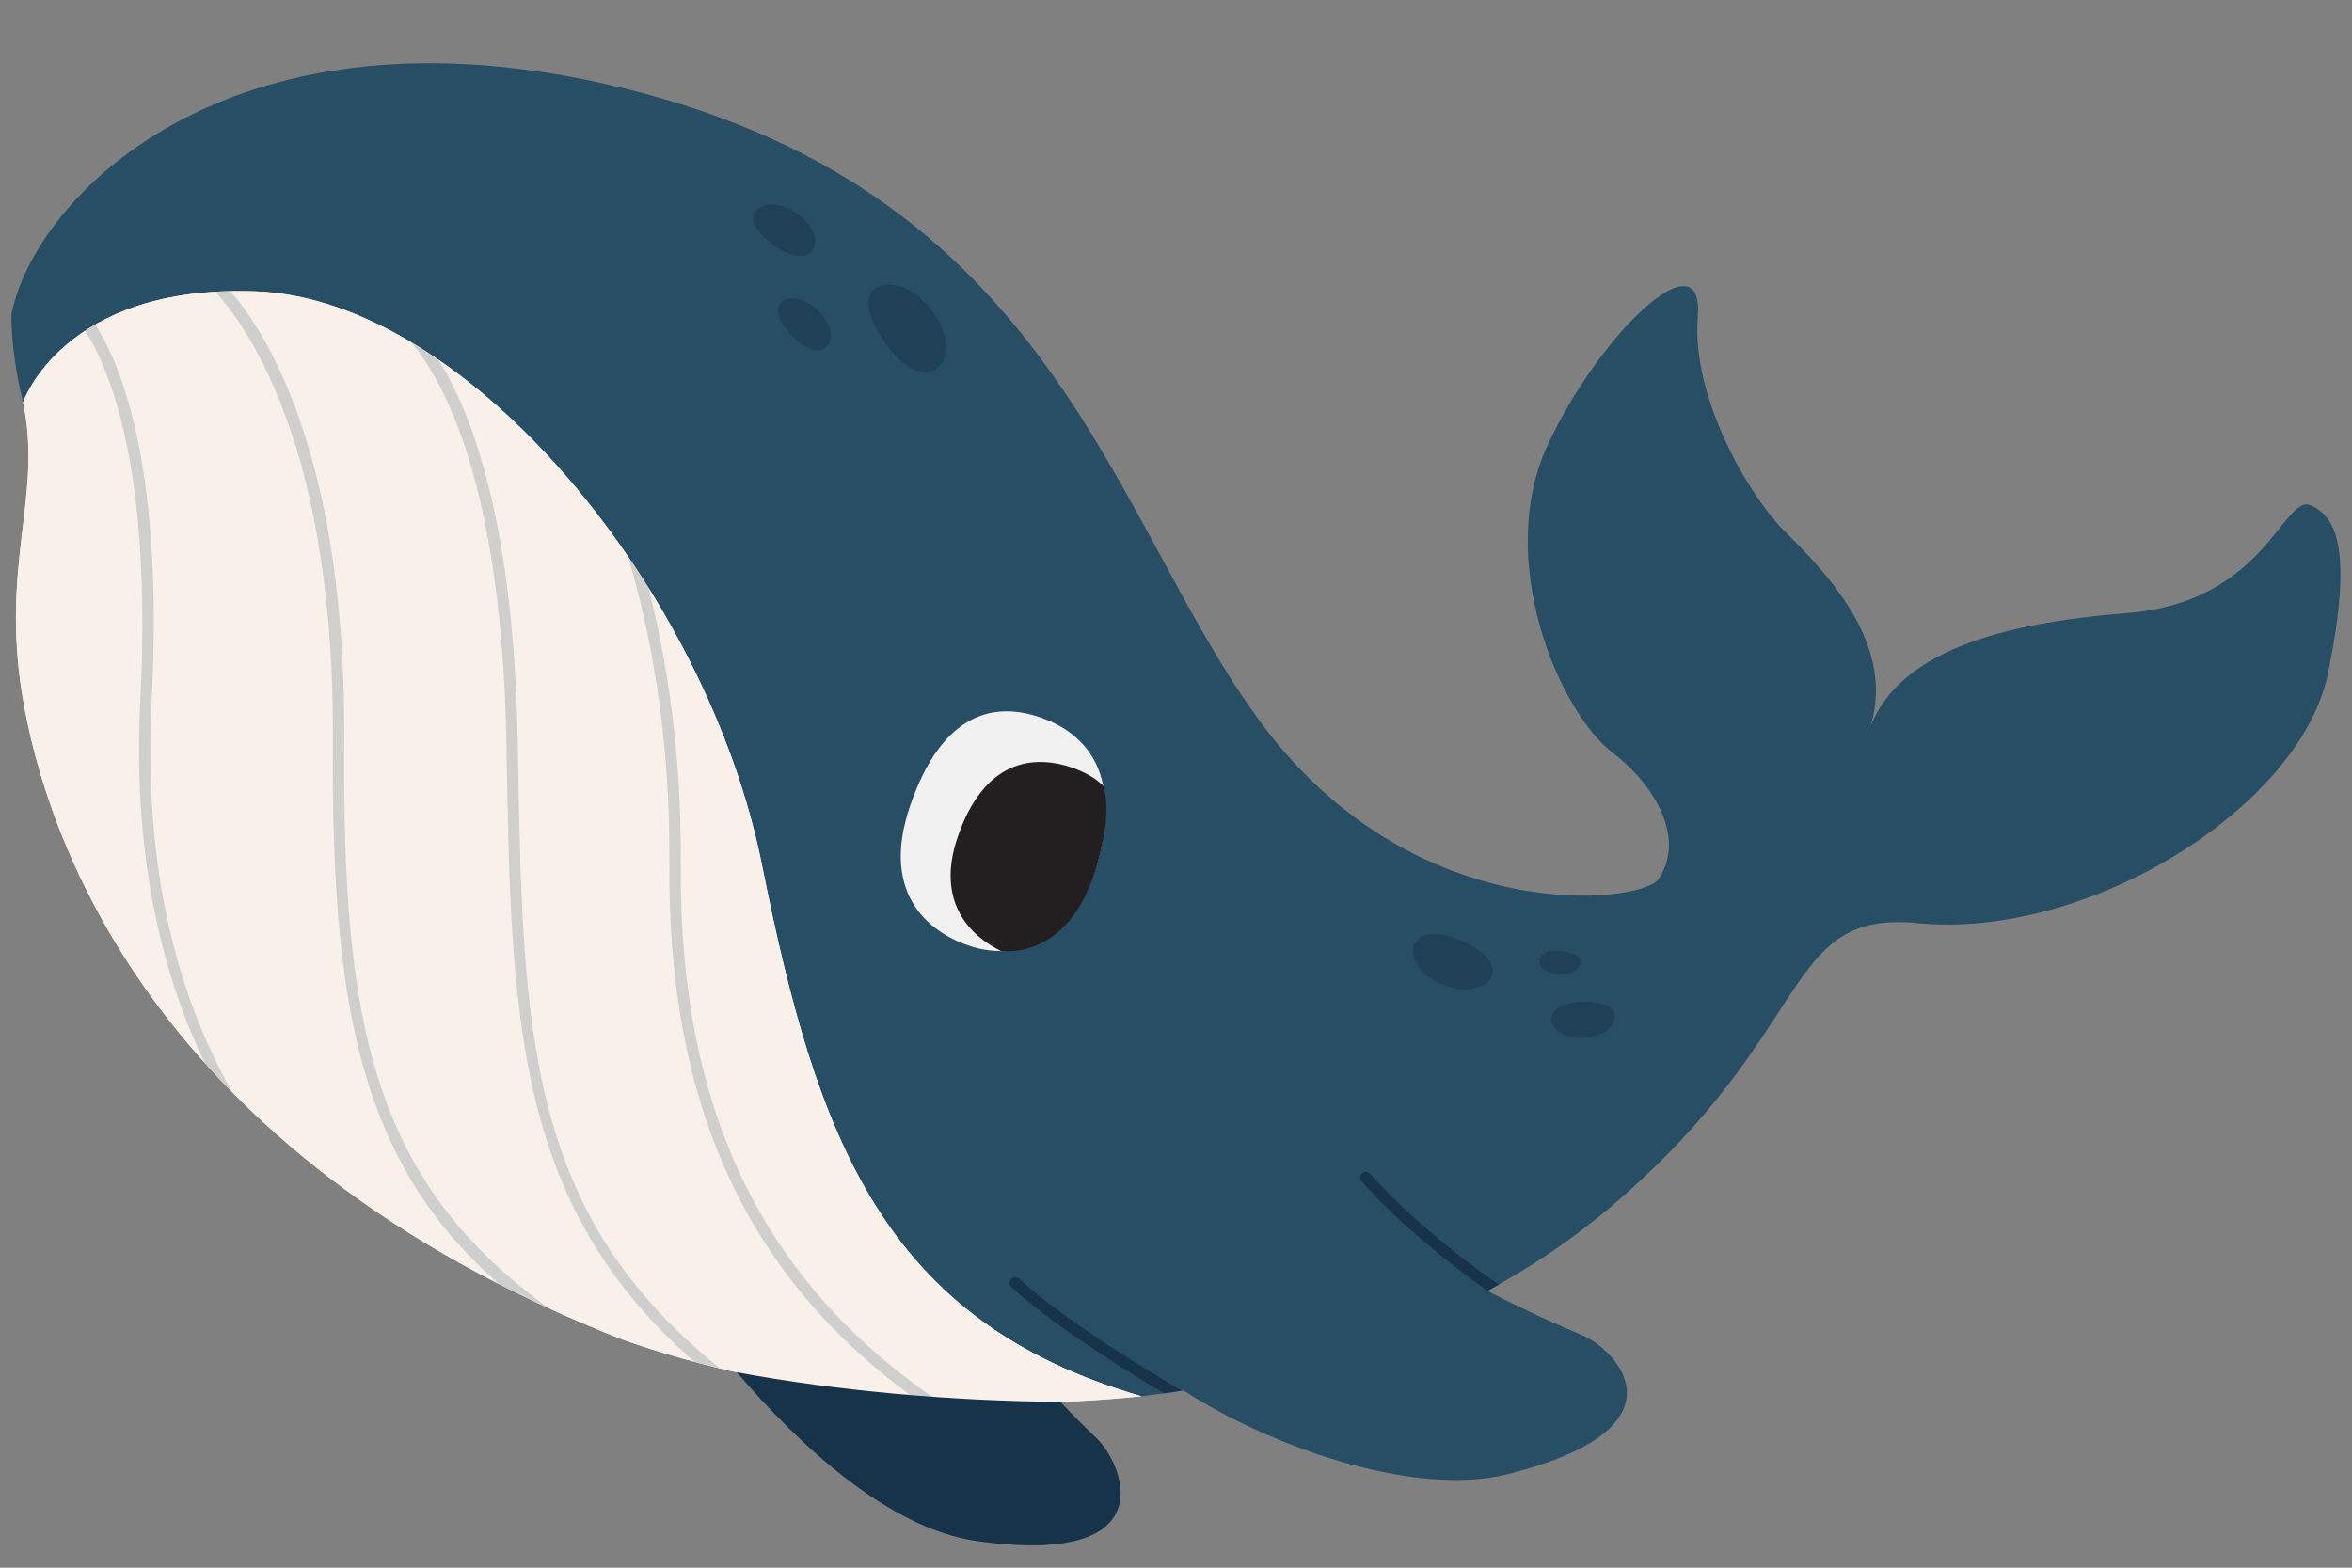 <svg width="195" height="130" xmlns="http://www.w3.org/2000/svg" xmlns:xlink="http://www.w3.org/1999/xlink" xml:space="preserve" overflow="hidden"><rect width="100%" height="100%" fill="#808080" stroke="none"/><defs><clipPath id="clip0"><rect x="658" y="821" width="195" height="130"/></clipPath></defs><g clip-path="url(#clip0)" transform="translate(-658 -821)"><path d="M158.039 71.025C146.736 69.92 149.715 79.879 132.804 94.28 129.617 96.995 126.125 99.361 122.383 101.393 125.316 102.946 128.562 104.374 130.137 105.013 133.126 106.224 139.287 112.724 124.072 116.533 116.048 118.542 103.887 113.992 97.172 109.619 96.023 109.798 94.868 109.964 93.7 110.103 78.743 111.877 69.405 103.465 55.876 98.725 16.505 83.313 11.855 63.969 9.985 52.954 8.054 41.576 2.889 36.096 0.965 27.994 0.93 27.848 0.89 27.688 0.847 27.521 0.586 26.419-0.023 23.54 0.001 20.719 1.921 11.135 17.695-5.224 48.886 1.633 86.762 9.959 91.056 37.855 103.775 54.707 116.493 71.559 135.138 69.419 136.537 67.4 138.883 64.016 136.164 59.537 132.813 56.997 128.184 53.489 122.991 40.881 127.363 31.534 131.736 22.188 140.354 14.169 139.81 20.905 139.266 27.641 144.065 35.65 146.846 38.48 149.54 41.222 156.438 47.572 154.11 54.802 156.545 48.728 164.48 46.276 175.456 45.411 186.849 44.512 188.381 35.528 190.629 36.515 192.878 37.503 194.07 40.44 192.087 50.3 189.852 61.418 172.185 72.409 158.039 71.025ZM158.039 71.025C146.736 69.92 149.715 79.879 132.804 94.28 129.617 96.995 126.125 99.361 122.383 101.393 125.316 102.946 128.562 104.374 130.137 105.013 133.126 106.224 139.287 112.724 124.072 116.533 116.048 118.542 103.887 113.992 97.172 109.619 96.023 109.798 94.868 109.964 93.7 110.103 78.743 111.877 69.405 103.465 55.876 98.725 16.505 83.313 11.855 63.969 9.985 52.954 8.054 41.576 2.889 36.096 0.965 27.994 0.93 27.848 0.89 27.688 0.847 27.521 0.586 26.419-0.023 23.54 0.001 20.719 1.921 11.135 17.695-5.224 48.886 1.633 86.762 9.959 91.056 37.855 103.775 54.707 116.493 71.559 135.138 69.419 136.537 67.4 138.883 64.016 136.164 59.537 132.813 56.997 128.184 53.489 122.991 40.881 127.363 31.534 131.736 22.188 140.354 14.169 139.81 20.905 139.266 27.641 144.065 35.65 146.846 38.48 149.54 41.222 156.438 47.572 154.11 54.802 156.545 48.728 164.48 46.276 175.456 45.411 186.849 44.512 188.381 35.528 190.629 36.515 192.878 37.503 194.07 40.44 192.087 50.3 189.852 61.418 172.185 72.409 158.039 71.025Z" fill="#284E65" transform="matrix(1 0 0 1.004 658.949 826.243)"/><path d="M93.7 110.103C79.208 111.578 63.689 109.985 50.656 105.419 11.285 90.007 2.812 63.486 0.943 52.471-0.945 41.349 2.601 35.805 0.965 27.994L0.968 27.993C0.968 27.993 4.267 18.253 20.271 18.843 37.91 19.493 57.689 43.59 62.228 66.239 66.768 88.888 72.303 103.925 93.7 110.103Z" fill="#F9F1E9" transform="matrix(1 0 0 1.004 658.949 826.243)"/><path d="M93.7 110.103C79.208 111.578 63.689 109.985 50.656 105.419 11.285 90.007 2.812 63.486 0.943 52.471-0.945 41.349 2.601 35.805 0.965 27.994L0.968 27.993C0.968 27.993 4.267 18.253 20.271 18.843 37.91 19.493 57.689 43.59 62.228 66.239 66.768 88.888 72.303 103.925 93.7 110.103Z" fill="#F9F1E9" transform="matrix(1 0 0 1.004 658.949 826.243)"/><path d="M85.405 54.067C81.49 52.681 77.183 53.599 74.521 61.287 71.859 68.974 76.521 72.021 79.673 72.977 82.824 73.932 88.067 73.378 90.092 65.839 92.117 58.3 88.766 55.257 85.405 54.067ZM85.405 54.067C81.49 52.681 77.183 53.599 74.521 61.287 71.859 68.974 76.521 72.021 79.673 72.977 82.824 73.932 88.067 73.378 90.092 65.839 92.117 58.3 88.766 55.257 85.405 54.067Z" fill="#F1F1F2" transform="matrix(1 0 0 1.004 658.949 826.243)"/><path d="M90.093 65.919C88.524 71.761 85.036 73.555 82.058 73.329 79.498 72.094 76.605 69.287 78.451 63.907 80.63 57.557 84.709 57.03 88.048 58.221 88.95 58.543 89.81 58.999 90.514 59.666 91.019 61.228 90.773 63.387 90.093 65.919Z" fill="#231F20" transform="matrix(1 0 0 1.004 658.949 826.243)"/><path d="M76.777 110.448C76.168 110.412 75.559 110.37 74.951 110.324 60.923 100.24 54.395 86.007 54.55 66.155 54.635 55.262 52.897 46.658 51.112 40.73 51.692 41.575 52.257 42.434 52.804 43.307 54.299 49.1 55.565 56.797 55.492 66.162 55.335 86.261 62.138 100.497 76.777 110.448ZM58.732 107.792C42.644 94.885 42.382 80.092 41.982 56.292 41.675 38.067 38.212 28.93 35.397 24.486 34.641 23.969 33.879 23.483 33.114 23.029 35.821 26.191 40.679 34.83 41.041 56.308 41.419 78.826 41.692 94.277 56.619 107.248 57.319 107.436 58.022 107.619 58.732 107.792ZM27.59 56.089C27.757 33.363 21.649 22.924 18.173 18.831 17.742 18.84 17.322 18.856 16.912 18.881 20.071 22.376 26.821 32.608 26.649 56.083 26.533 71.865 27.896 81.365 31.352 88.871 33.454 93.436 36.359 97.307 40.449 100.849 41.769 101.522 43.137 102.18 44.546 102.826 29.951 92.306 27.42 79.33 27.59 56.089ZM11.628 52.588C12.597 33.747 9.267 25.193 6.945 21.587 6.655 21.754 6.379 21.924 6.114 22.096 8.298 25.52 11.646 33.909 10.687 52.54 10.143 63.121 11.66 72.617 15.195 80.764 15.457 81.368 15.731 81.965 16.015 82.555 16.745 83.367 17.509 84.179 18.309 84.989 13.222 76.064 10.977 65.241 11.628 52.588Z" fill="#284E65" fill-opacity="0.2" transform="matrix(1 0 0 1.004 658.949 826.243)"/><path d="M122.383 101.393C121.278 100.635 115.891 96.785 111.941 92.36 111.767 92.166 111.784 91.868 111.978 91.695 112.172 91.522 112.468 91.539 112.643 91.733 116.958 96.567 122.977 100.635 123.038 100.676 123.101 100.718 123.265 100.818 123.3 100.88 123.012 101.043 122.674 101.234 122.383 101.393ZM97.044 109.638C95.8 108.919 87.666 104.159 83.541 100.394 83.349 100.219 83.052 100.232 82.876 100.425 82.701 100.617 82.715 100.914 82.907 101.09 86.515 104.383 92.912 108.295 95.557 109.859 96.054 109.789 96.55 109.715 97.044 109.638ZM89.936 113.54C89.245 112.888 88.157 111.815 86.953 110.557 78.102 110.513 68.444 109.659 60.137 108.12 65.309 114.128 72.726 121.051 80.1 122.071 95.637 124.22 92.28 115.755 89.936 113.54Z" fill="#163349" transform="matrix(1 0 0 1.004 658.949 826.243)"/><path d="M72.523 23.227C68.779 18.003 73.114 17.225 75.458 19.479 79.844 23.697 76.266 28.45 72.523 23.227ZM64.352 11.974C62.332 11.01 59.67 12.458 63.247 15.058 66.824 17.658 68.13 13.778 64.352 11.974ZM66.28 19.951C64.61 18.756 61.972 19.637 64.787 22.56 67.602 25.483 69.405 22.187 66.28 19.951ZM120.144 72.453C125.037 74.629 122.249 77.016 119.614 76.384 114.684 75.201 115.252 70.277 120.144 72.453ZM131.118 80.389C133.128 79.967 134.262 77.428 130.205 77.525 126.148 77.622 127.357 81.179 131.118 80.389ZM128.804 75.241C130.134 75.107 131.044 73.542 128.411 73.325 125.779 73.107 126.315 75.492 128.804 75.241Z" fill="#163349" fill-opacity="0.5" transform="matrix(1 0 0 1.004 658.949 826.243)"/></g></svg>